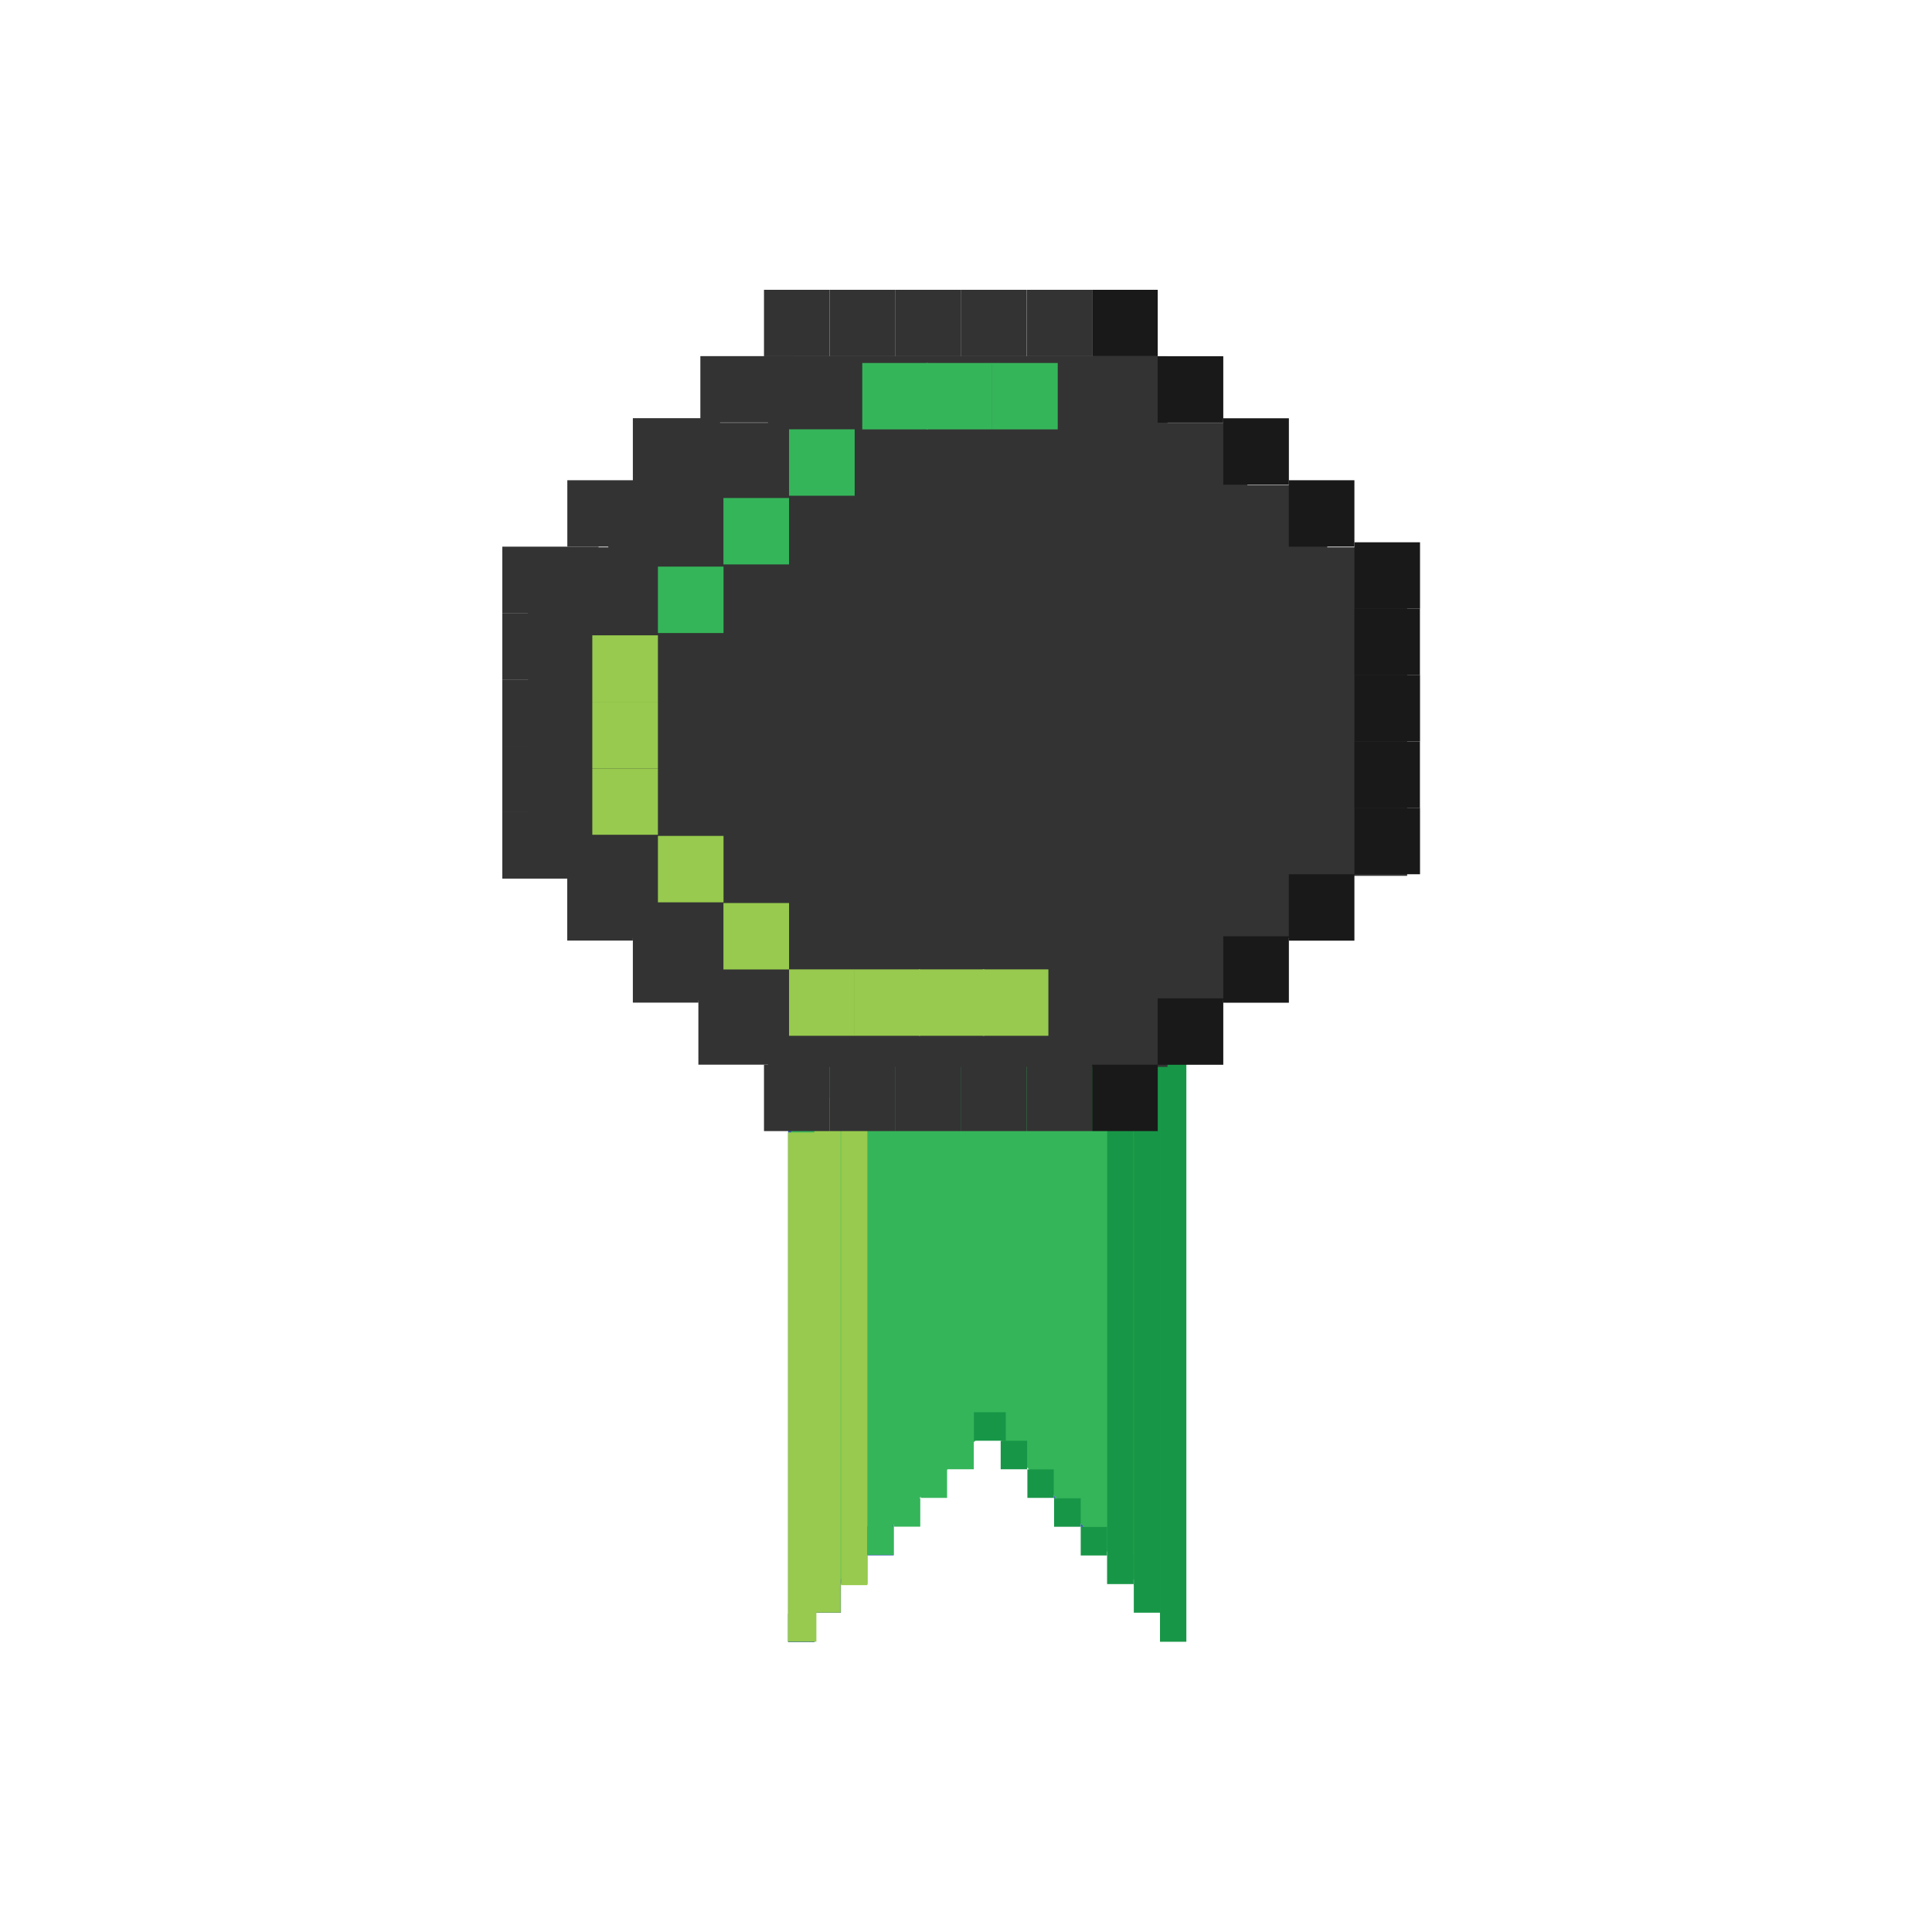 <svg width="200" height="200" viewBox="0 0 200 200" fill="none" xmlns="http://www.w3.org/2000/svg">
<path d="M84.305 166.947H87.034V161.14H84.305V166.947Z" fill="#345FAC"/>
<path d="M87.061 163.975H89.79V158.087H87.061V163.975Z" fill="#345FAC"/>
<path d="M89.791 161.013H92.52V156.093H89.791V161.013Z" fill="#345FAC"/>
<path d="M86.998 163.939H89.728V160.985H86.998V163.939Z" fill="#345FAC"/>
<path d="M84.323 166.956H87.052V164.003H84.323V166.956Z" fill="#345FAC"/>
<path d="M81.584 170H84.314V167.047H81.584V170Z" fill="#345FAC"/>
<path d="M87.366 155.061H90.095V152.107H87.366V155.061Z" fill="#60ADE0"/>
<path d="M81.584 169.946H84.314L84.314 110.441H81.584V169.946Z" fill="#345FAC"/>
<path d="M102.417 105.64H81.907V168.768L102.229 147.831L102.516 147.432L102.417 105.64Z" fill="#35B55A"/>
<path d="M102.086 105.875H122.588V169.003L102.373 147.749L102.086 147.36V105.875Z" fill="#35B55A"/>
<path d="M122.811 109.2H120.082V169.955H122.811V109.2Z" fill="#189647"/>
<path d="M120.1 103.348H117.371V164.102H120.1V103.348Z" fill="#189647"/>
<path d="M117.344 101.536H114.614V161.04H117.344V101.536Z" fill="#189647"/>
<path d="M120.1 163.993H117.371V166.947H120.1V163.993Z" fill="#189647"/>
<path d="M114.605 158.068H111.876V161.022H114.605V158.068Z" fill="#189647"/>
<path d="M111.876 155.097H109.12V158.05H111.876V155.097Z" fill="#189647"/>
<path d="M109.084 152.107H106.355V155.06H109.084V152.107Z" fill="#189647"/>
<path d="M106.328 152.098H103.59V149.145H106.328V151.138V152.098Z" fill="#189647"/>
<path d="M109.084 154.807L109.361 155.097H109.084V154.807Z" fill="#345FAC"/>
<path d="M111.876 157.715L112.216 158.068H111.876V157.715Z" fill="#345FAC"/>
<path d="M117.353 161.031H114.605V163.984H117.353V161.031Z" fill="#189647"/>
<path d="M87.025 113.648H84.296V166.938H87.025V113.648Z" fill="#97CA4E"/>
<path d="M89.791 115.859H87.061V164.093H89.791V115.859Z" fill="#97CA4E"/>
<path d="M84.511 117.227H81.576V169.955H84.511V117.227Z" fill="#97CA4E"/>
<path d="M99.455 30H92.663V36.876H99.455V30Z" fill="#333333"/>
<path d="M113.057 30H106.265V36.876H113.057V30Z" fill="#333333"/>
<path d="M106.247 30H99.455V36.876H106.247V30Z" fill="#333333"/>
<path d="M119.849 30H113.057V36.876H119.849V30Z" fill="#191919"/>
<path d="M92.672 30H85.88V36.876H92.672V30Z" fill="#333333"/>
<path d="M85.88 30H79.088V36.876H85.88V30Z" fill="#333333"/>
<path d="M99.455 110.215H92.663V117.091H99.455V110.215Z" fill="#333333"/>
<path d="M113.057 110.215H106.265V117.091H113.057V110.215Z" fill="#333333"/>
<path d="M106.247 110.215H99.455V117.091H106.247V110.215Z" fill="#333333"/>
<path d="M92.672 110.215H85.88V117.091H92.672V110.215Z" fill="#333333"/>
<path d="M85.88 110.215H79.088V117.091H85.88V110.215Z" fill="#333333"/>
<path d="M54.631 56.654H62.971V50.212H71.24V43.771H79.508V36.877H120.861V43.771H129.129V50.212H137.398V56.654H145.667V90.664H137.398V97.106H129.129V103.547H120.861V110.441H79.508V103.547H71.24V97.106H62.971V90.664H54.703L54.631 56.654Z" fill="#333333"/>
<path d="M74.891 58.429H81.683V51.553H74.891V58.429Z" fill="#35B55A"/>
<path d="M81.683 51.317H88.475V44.441H81.683V51.317Z" fill="#35B55A"/>
<path d="M89.263 44.45H96.055V37.574H89.263V44.45Z" fill="#35B55A"/>
<path d="M95.921 44.45H102.713V37.574H95.921V44.45Z" fill="#35B55A"/>
<path d="M95.115 107.225H101.907V100.349H95.115V107.225Z" fill="#97CA4E"/>
<path d="M101.737 107.225H108.529V100.349H101.737V107.225Z" fill="#97CA4E"/>
<path d="M102.704 44.45H109.496V37.574H102.704V44.45Z" fill="#35B55A"/>
<path d="M68.108 65.532H74.9V58.656H68.108V65.532Z" fill="#35B55A"/>
<path d="M61.316 72.644H68.108V65.768H61.316V72.644Z" fill="#97CA4E"/>
<path d="M61.316 79.52H68.108V72.644H61.316V79.52Z" fill="#97CA4E"/>
<path d="M61.316 86.415H68.108V79.539H61.316V86.415Z" fill="#97CA4E"/>
<path d="M68.108 93.409H74.9V86.533H68.108V93.409Z" fill="#97CA4E"/>
<path d="M74.891 100.358H81.683V93.482H74.891V100.358Z" fill="#97CA4E"/>
<path d="M81.683 107.225H88.475V100.349H81.683V107.225Z" fill="#97CA4E"/>
<path d="M88.457 107.225H95.249V100.349H88.457V107.225Z" fill="#97CA4E"/>
<path d="M126.633 36.877H119.841V43.753H126.633V36.877Z" fill="#191919"/>
<path d="M147 56.137H140.208V63.014H147V56.137Z" fill="#191919"/>
<path d="M146.991 83.634V76.757H140.199V83.634H146.991Z" fill="#191919"/>
<path d="M147 90.501V83.624H140.208V90.501H147Z" fill="#191919"/>
<path d="M147 76.757V69.881H140.208V76.757H147Z" fill="#191919"/>
<path d="M146.991 69.89V63.014H140.199V69.89H146.991Z" fill="#191919"/>
<path d="M133.425 43.3H126.633V50.176H133.425V43.3Z" fill="#191919"/>
<path d="M140.208 49.714H133.416V56.59H140.208V49.714Z" fill="#191919"/>
<path d="M133.425 96.924H126.633V103.801H133.425V96.924Z" fill="#191919"/>
<path d="M140.208 90.501H133.416V97.377H140.208V90.501Z" fill="#191919"/>
<path d="M72.501 43.744H82.157V36.867H72.501V43.744Z" fill="#333333"/>
<path d="M65.513 50.167H74.542V43.291H65.513V50.167Z" fill="#333333"/>
<path d="M58.729 56.59H73.253V49.714H58.729V56.59Z" fill="#333333"/>
<path d="M72.296 110.215H80.412V103.339H72.296V110.215Z" fill="#333333"/>
<path d="M65.513 103.792H72.305V96.915H65.513V103.792Z" fill="#333333"/>
<path d="M58.721 97.368H65.513V90.492H58.721V97.368Z" fill="#333333"/>
<path d="M61.96 56.59H52V63.467H61.96V56.59Z" fill="#333333"/>
<path d="M58.792 84.078V77.201H52V84.078H58.792Z" fill="#333333"/>
<path d="M58.792 90.954V84.078H52V90.954H58.792Z" fill="#333333"/>
<path d="M58.792 77.21V70.334H52V77.21H58.792Z" fill="#333333"/>
<path d="M58.792 70.334V63.458H52V70.334H58.792Z" fill="#333333"/>
<path d="M126.633 103.348H119.841V110.224H126.633V103.348Z" fill="#191919"/>
<path d="M119.849 110.215H113.057V117.091H119.849V110.215Z" fill="#191919"/>
<path d="M95.312 155.061H98.041V152.107H95.312V155.061Z" fill="#35B55A"/>
<path d="M98.077 152.098H100.807V149.145H98.077V152.098Z" fill="#35B55A"/>
<path d="M100.815 149.145H104.117V146.191H100.815V149.145Z" fill="#189647"/>
<path d="M92.538 158.041H95.267V155.088H92.538V158.041Z" fill="#35B55A"/>
<path d="M89.764 160.958H92.493V158.005H89.764V160.958Z" fill="#35B55A"/>
</svg>
